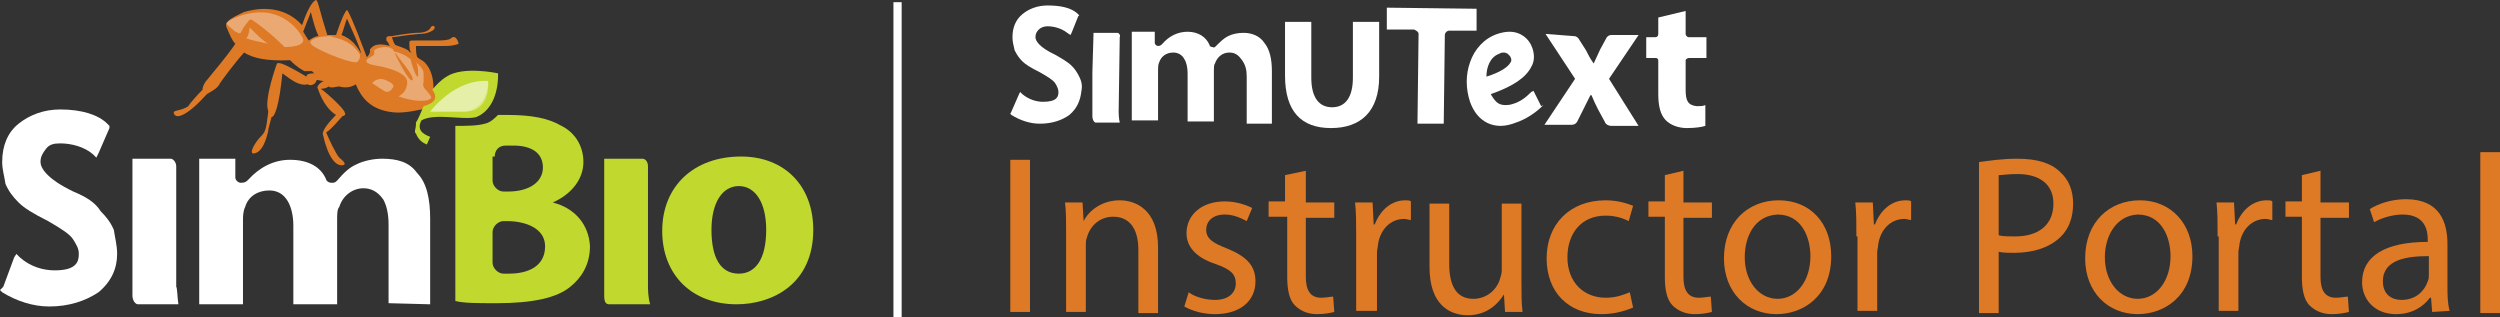<?xml version="1.0" encoding="utf-8"?>
<!-- Generator: Adobe Illustrator 23.0.3, SVG Export Plug-In . SVG Version: 6.00 Build 0)  -->
<svg version="1.1" id="Layer_1" xmlns="http://www.w3.org/2000/svg" xmlns:xlink="http://www.w3.org/1999/xlink" x="0px" y="0px"
	 viewBox="0 0 228.4 29" style="enable-background:new 0 0 228.4 29;" xml:space="preserve">
<rect x="0" y="0" width="228.4" height="29" fill="#333333" stroke="none"/>
<style type="text/css">
	.st0{fill:#DE7926;}
	.st1{fill:#C1D82F;}
	.st2{fill:#FFFFFF;}
	.st3{opacity:0.35;fill:#FFFFFF;enable-background:new    ;}
	.st4{fill:none;stroke:#FFFFFF;stroke-width:0.75;stroke-miterlimit:10;}
</style>
<g>
	<path class="st0" d="M41.2,3.5c-0.2,0.2-1,0.2-1.3,0.2s-1.5,0-2,0c-0.5,0-0.5,0-0.5,0.3l0,0c0,0.3,0,0.7,0.2,0.8
		c-0.2,0-0.3-0.2-0.3-0.2c-0.3-0.2-0.7-0.3-1.2-0.5c-0.2-0.3-0.2-0.5-0.3-0.7c0.3,0,1.2-0.2,2.5-0.3c0.2,0,0.7,0,1.2-0.3
		c0.5-0.3,0-0.7-0.2-0.2C39,3,38.3,3,38,3s-1.7,0.2-2.2,0.3c-0.3,0-0.5,0-0.5,0.2l0,0l0,0v0.2c0.2,0.2,0.2,0.3,0.3,0.5
		C35,4,34.3,4,34,4.3c0,0,0,0-0.2,0.2l0,0v0.2c0,0.2-0.2,0.5-0.3,0.5c-1.3-3.5-1.7-4.2-1.8-4.3l0,0l0,0l0,0c-0.2,0.2-0.5,0.8-1,2.3
		c-0.3,0-0.7,0-0.8,0c-0.7-2.2-0.8-3-1-3.2l0,0l0,0c-0.2,0-0.7,0.5-1.3,2.3c-1.8-2-4.3-1.5-5.3-1.2C21,1.7,20.5,2,20.7,2.5
		C21,3.2,21.2,3.7,21.5,4c-0.8,1.2-2.2,2.8-2.5,3.2c-0.3,0.3-0.5,0.7-0.5,1c-0.5,0.5-1.2,1.3-1.3,1.5c-0.7,0.5-1.5,0.3-1.3,0.7
		c0.2,0.5,1.2,0.2,3-1.8c0.3-0.2,1-0.5,1.2-1c0.2-0.3,1.3-1.8,2.2-2.8c0.8,0.5,2,0.8,4.2,0.7c0.7,0.7,1,0.8,1.3,1h0.2
		c0.2,0,0.3,0,0.5,0l0.2,0.2C28.2,6.7,28,6.8,28,7c-2.2-1.3-2.5-1.3-2.7-1.2c0,0-1.2,3.3-0.8,4.3v0.2c-0.2,1.5-0.2,1.7-0.7,2.2
		c-0.5,0.5-1.2,1.7-0.5,1.5c0.7-0.2,1-1.2,1.2-2c0-0.3,0.2-0.8,0.3-1.3c0.3,0,0.7-1,1-4c0.7,0.5,1.5,1.2,2.3,1l0,0
		c0.3,0.2,0.7,0,0.8-0.3c0-0.2,0.3,0,0.7,0C29.3,7.5,29,7.8,29,8l0,0c0.5,1.5,1.2,2.2,1.7,2.5c-0.8,0.8-1.3,1.5-1.2,1.8
		c0.5,2.2,1.2,2.8,1.7,2.8s0.3-0.3-0.2-0.7c-0.3-0.3-1-1.8-1.2-2.3c0.5-0.3,1.2-1.2,1.5-1.5c0.2,0,0.3-0.2,0.2-0.3
		c0-0.3-1.5-1.7-2.2-2.2c0.2,0,0.5,0,0.7-0.2c0.3,0.2,0.7,0,1,0c0.7,0.2,1.2,0,1.5-0.2c0.5,1.2,1.3,2.2,3,2.5c1,0.2,2,0,3-0.2
		c0.2,0,0.2,0,0.3,0c1.7-0.3,1.5-1,0.8-2c0-0.8-0.2-1.7-0.8-2.3c-0.2-0.2-0.5-0.3-0.7-0.5V5.2C38,4.8,38,4.5,38,4.2c0.2,0,1,0,2.7,0
		c0.2,0,0.7,0,1.2-0.2C41.8,3.5,41.5,3.2,41.2,3.5z M28.2,3.7L28.2,3.7L28.2,3.7L28.2,3.7L28.2,3.7L28.2,3.7
		c-0.2-0.3-0.3-0.5-0.5-0.8c0.2-0.5,0.5-1.3,0.7-1.8c0.3,1.2,0.5,1.8,0.7,2.2C28.8,3.3,28.5,3.5,28.2,3.7z M31.2,3.2
		c0.2-0.5,0.3-1,0.5-1.5c0.8,1.8,1.2,2.7,1.3,3.2C32.5,4,32,3.5,31.2,3.2z M39.5,8.5L39.5,8.5L39.5,8.5L39.5,8.5z"/>
	<g>
		<path class="st1" d="M45.5,6.7c0,0-3.2-0.7-4.7,0.3c-0.5,0.3-1,0.8-1.3,1.2c0.5,0.7,0.3,1.2-0.8,1.5c-0.3,0.7-0.5,1.2-0.7,1.5v0.2
			l0,0l0,0c0,0.3-0.2,0.7,0,0.8c0.2,0.5,0.5,0.8,1,1l0.3-0.7c-0.8-0.3-1.2-0.7-0.8-1.5c1.2-0.7,3.8,0,5-0.3
			C45.7,9.8,45.5,6.7,45.5,6.7z"/>
		<path class="st1" d="M39.5,8.5L39.5,8.5L39.5,8.5L39.5,8.5L39.5,8.5z"/>
	</g>
	<path class="st2" d="M16.3,27.8h-3.7c-0.2,0-0.5-0.3-0.5-0.8v-1.5l0,0v-5.2v-5.5c0-0.2,0-0.2,0-0.3h0.2h3.3c0.2,0,0.5,0.3,0.5,0.7
		v11C16.2,26.3,16.2,27.2,16.3,27.8"/>
	<path class="st2" d="M39.3,27.8V20c0-1.8-0.3-3.3-1.2-4.2c-0.7-1-1.8-1.3-3.2-1.3c-0.8,0-1.7,0.2-2.3,0.5c-0.7,0.3-1.2,0.8-1.8,1.5
		c-0.2,0.2-0.3,0.2-0.5,0.2l0,0c-0.3,0-0.5-0.2-0.5-0.3c-0.5-1.2-1.7-1.8-3.3-1.8c-1.5,0-2.8,0.7-3.8,1.8l0,0l0,0
		c-0.2,0.2-0.3,0.3-0.7,0.3c-0.2,0-0.5-0.2-0.5-0.5c0-0.3,0-1,0-1.5v-0.2h-3.3v13.3h4v-7.7l0,0c0-0.3,0-0.8,0.2-1.2
		c0.3-1,1.2-1.5,2.2-1.5c0.7,0,1.3,0.3,1.7,1c0.3,0.5,0.5,1.3,0.5,2.2v7.2h4v-7.7c0-0.5,0-1,0.2-1.2c0.3-1,1.2-1.7,2.2-1.7l0,0
		c0.7,0,1.3,0.3,1.8,1c0.3,0.5,0.5,1.3,0.5,2.3v7.2L39.3,27.8z"/>
	<path class="st2" d="M5.5,10c-1.5,0-2.8,0.5-3.8,1.3s-1.5,2-1.5,3.5c0,0.7,0.2,1.3,0.3,2c0.3,0.7,0.7,1.2,1.2,1.7s1.3,1,2.7,1.7
		c1.2,0.7,2,1.2,2.3,1.7c0.3,0.5,0.5,0.8,0.5,1.3c0,0.7-0.2,1.5-2.2,1.5c-1,0-2.2-0.3-3.2-1.2l-0.3-0.3l-0.2,0.3l-1,2.7L0,26.5
		l0.2,0.2C1.5,27.5,3,28,4.5,28c1.8,0,3.3-0.5,4.5-1.3c1.2-1,1.7-2.2,1.7-3.5c0-0.8-0.2-1.5-0.3-2.2c-0.3-0.7-0.7-1.2-1.2-1.7
		c-0.5-0.8-1.3-1.3-2.5-1.8c-2.5-1.2-3-2.2-3-2.7s0.2-0.8,0.5-1.2s0.7-0.5,1.3-0.5c1,0,2.2,0.3,3,1l0.3,0.3L9,14l1-2.3v-0.2
		l-0.2-0.2C9,10.5,7.5,10,5.5,10"/>
	<path class="st1" d="M59.2,26.2v-11c0-0.5-0.3-0.7-0.5-0.7h-3.3h-0.2c0,0.2,0,0.2,0,0.3v5.5v5.2l0,0V27c0,0.7,0.2,0.8,0.5,0.8h3.7
		C59.2,27.2,59.2,26.3,59.2,26.2z"/>
	<path class="st1" d="M67.7,14.3c-4.3,0-7.2,2.7-7.2,6.8c0,4,2.7,6.7,6.8,6.7c3.2,0,7-1.8,7-6.8C74.3,17,71.7,14.3,67.7,14.3z
		 M67.5,25c-1.7,0-2.5-1.5-2.5-4s1-4,2.5-4c1.5,0,2.5,1.5,2.5,4C70,23.7,69,25,67.5,25z"/>
	<path class="st1" d="M50.5,18.5L50.5,18.5c1.8-0.8,2.8-2.2,2.8-3.7s-0.8-2.7-2-3.3c-1.2-0.7-2.7-1-5-1c-0.3,0-0.7,0-0.8,0
		c-0.3,0.3-0.7,0.7-1.2,0.8c-0.7,0.2-1.7,0.2-2.7,0.2v16l0,0c0.8,0.2,2,0.2,3.8,0.2c3.3,0,5.5-0.5,6.7-1.5c1-0.8,1.8-2,1.8-3.7
		C53.8,20.5,52.5,19,50.5,18.5z M45.2,14.3c0-0.5,0.3-1,1-1c0.2,0,0.5,0,0.7,0c1.7,0,2.7,0.7,2.7,2c0,1.3-1.2,2.2-3.2,2.2H46
		c-0.5,0-1-0.5-1-1v-2.2H45.2z M46.5,25c-0.2,0-0.3,0-0.5,0c-0.5,0-1-0.5-1-1v-2.8c0-0.5,0.5-1,1-1h0.3c1.8,0,3.5,0.7,3.5,2.3
		C49.8,24.3,48.3,25,46.5,25z"/>
	<path class="st3" d="M42.5,10.2c-1.7,0-3.2,0-3.2,0s2.2-3,5.3-2.8C44.7,8.7,44.2,10.2,42.5,10.2z"/>
	<path class="st3" d="M35.2,7.3c-0.5-0.2-1,0-1.2,0.3l0,0c0.5,0.3,1,0.7,1.3,0.8c0.3,0,0.5-0.2,0.5-0.3C36.2,7.8,35.7,7.5,35.2,7.3z
		"/>
	<path class="st3" d="M25,1.3c-1.5-0.5-3.7,0.2-4.3,0.8c0,0-0.2,0,0.8,0.8c0,0,0.2,0,0.3,0.2C21.8,3,22,3,22,3
		c0.3-0.7,0.7-1,0.8-1.2l0,0l0,0l0,0l0,0c0,0,0,0,0.2,0c0.3,0.2,1.5,1,3,2.5c1.2,0,1.8-0.3,1.7-0.7C27.5,3,26.5,1.7,25,1.3z"/>
	<path class="st3" d="M22.5,3.5c0.5,0.2,1.2,0.3,2,0.5c-0.5-0.3-1-0.8-1.7-1.5C22.8,2.8,22.7,3.3,22.5,3.5z"/>
	<path class="st3" d="M30.2,3.3c-1.2,0-2,0.3-1.8,0.7s3.2,1.7,4.2,1.7l0,0c0.2-0.2,0.3-0.3,0.3-0.7C32,3.5,30.5,3.5,30.2,3.3z"/>
	<path class="st3" d="M39.3,8.7C39,8.2,38.5,8,38.7,7.5c0-0.5,0-0.8,0-0.8c0-0.3-0.3-0.7-0.7-1c0.2,0.3,0.2,0.8,0.2,1.2
		c0,0.3-0.3,0-0.7-1.5C37,5,36.5,4.8,36,4.7c0,0,0,0.2,0.2,0.2c0,0.2,1.5,1.8,1.5,2.3c0,0.5-0.7-0.3-1.8-2.7
		c-0.3-0.2-0.5-0.2-0.7-0.2c-0.5,0-1.2,0.2-1,0.5c0,0.3-0.2,0.3-0.5,0.5c-0.3,0.2-0.5,0.5,0.7,0.7c1.2,0.2,2.8,0.7,2.8,1.5
		c0,1-0.8,1.3-0.8,1.3C38.3,9.5,39.8,9.2,39.3,8.7z"/>
	<path class="st3" d="M39.3,10.2c0,0,2.2-3,5.3-2.8c0,1.3-0.7,2.8-2.3,2.8C40.8,10.2,39.3,10.2,39.3,10.2"/>
</g>
<g>
	<path class="st0" d="M94.1,14.6v13.9h-1.8V14.6H94.1z"/>
	<path class="st0" d="M97.4,21.2c0-1,0-1.9-0.1-2.7h1.6l0.1,1.7l0,0c0.5-1,1.7-1.9,3.3-1.9c1.4,0,3.5,0.8,3.5,4.3v6H104v-5.8
		c0-1.6-0.6-3-2.3-3c-1.2,0-2.1,0.8-2.4,1.9c-0.1,0.2-0.1,0.5-0.1,0.8v6h-1.8C97.4,28.5,97.4,21.2,97.4,21.2z"/>
	<path class="st0" d="M108.6,26.7c0.5,0.4,1.5,0.7,2.4,0.7c1.3,0,1.9-0.7,1.9-1.5c0-0.9-0.5-1.3-1.9-1.8c-1.8-0.6-2.6-1.6-2.6-2.8
		c0-1.6,1.3-2.9,3.5-2.9c1,0,1.9,0.3,2.5,0.6l-0.5,1.2c-0.4-0.2-1.1-0.6-2-0.6c-1.1,0-1.7,0.6-1.7,1.4s0.6,1.2,1.9,1.7
		c1.7,0.7,2.6,1.5,2.6,3c0,1.8-1.4,3-3.7,3c-1.1,0-2.1-0.3-2.8-0.7L108.6,26.7z"/>
	<path class="st0" d="M119.3,15.6v2.9h2.6v1.4h-2.6v5.4c0,1.2,0.4,1.9,1.4,1.9c0.5,0,0.8-0.1,1.1-0.1l0.1,1.4
		c-0.4,0.1-0.9,0.2-1.6,0.2c-0.8,0-1.5-0.3-2-0.8s-0.7-1.4-0.7-2.6v-5.5h-1.7v-1.4h1.5V16L119.3,15.6z"/>
	<path class="st0" d="M123.9,21.6c0-1.2,0-2.2-0.1-3.1h1.6l0.1,2h0.1c0.5-1.3,1.5-2.2,2.8-2.2c0.2,0,0.4,0,0.5,0.1v1.7
		c-0.2,0-0.4-0.1-0.6-0.1c-1.3,0-2.2,1-2.4,2.3c0,0.2-0.1,0.5-0.1,0.8v5.3h-1.9V21.6z"/>
	<path class="st0" d="M139,25.8c0,1,0,1.9,0.1,2.7h-1.6l-0.1-1.6l0,0c-0.5,0.8-1.5,1.9-3.3,1.9c-1.6,0-3.5-0.9-3.5-4.4v-5.8h1.8v5.5
		c0,1.9,0.6,3.2,2.2,3.2c1.2,0,2.1-0.8,2.4-1.7c0.1-0.3,0.2-0.6,0.2-0.9v-6.1h1.8V25.8z"/>
	<path class="st0" d="M149.2,28.1c-0.5,0.2-1.5,0.6-2.9,0.6c-3,0-5-2-5-5.1s2.1-5.3,5.4-5.3c1.1,0,2,0.3,2.5,0.5l-0.4,1.4
		c-0.4-0.2-1.1-0.5-2.1-0.5c-2.3,0-3.5,1.7-3.5,3.8c0,2.3,1.5,3.7,3.5,3.7c1,0,1.7-0.3,2.2-0.5L149.2,28.1z"/>
	<path class="st0" d="M153.8,15.6v2.9h2.6v1.4h-2.6v5.4c0,1.2,0.4,1.9,1.4,1.9c0.5,0,0.8-0.1,1.1-0.1l0.1,1.4
		c-0.4,0.1-0.9,0.2-1.6,0.2c-0.8,0-1.5-0.3-2-0.8s-0.7-1.4-0.7-2.6v-5.5h-1.5v-1.4h1.5V16L153.8,15.6z"/>
	<path class="st0" d="M167.3,23.4c0,3.7-2.6,5.3-5,5.3c-2.7,0-4.8-2-4.8-5.1c0-3.3,2.2-5.3,5-5.3C165.4,18.3,167.3,20.4,167.3,23.4z
		 M159.4,23.5c0,2.2,1.3,3.8,3,3.8s3-1.6,3-3.9c0-1.7-0.8-3.8-3-3.8C160.3,19.7,159.4,21.6,159.4,23.5z"/>
	<path class="st0" d="M169.6,21.6c0-1.2,0-2.2-0.1-3.1h1.6l0.1,2h0.1c0.5-1.3,1.5-2.2,2.8-2.2c0.2,0,0.4,0,0.5,0.1v1.7
		c-0.2,0-0.4-0.1-0.6-0.1c-1.3,0-2.2,1-2.4,2.3c0,0.2-0.1,0.5-0.1,0.8v5.3h-1.8v-6.8H169.6z"/>
	<path class="st0" d="M180.8,14.8c0.9-0.1,2-0.3,3.5-0.3c1.8,0,3.1,0.4,3.9,1.2c0.8,0.7,1.2,1.7,1.2,2.9c0,1.3-0.4,2.3-1.1,3
		c-1,1-2.5,1.5-4.3,1.5c-0.5,0-1,0-1.4-0.1v5.6h-1.8L180.8,14.8L180.8,14.8z M182.6,21.5c0.4,0.1,0.9,0.1,1.5,0.1
		c2.2,0,3.5-1.1,3.5-3c0-1.8-1.3-2.7-3.3-2.7c-0.8,0-1.4,0.1-1.7,0.1V21.5z"/>
	<path class="st0" d="M200.3,23.4c0,3.7-2.6,5.3-5,5.3c-2.7,0-4.8-2-4.8-5.1c0-3.3,2.2-5.3,5-5.3C198.3,18.3,200.3,20.4,200.3,23.4z
		 M192.3,23.5c0,2.2,1.3,3.8,3,3.8s3-1.6,3-3.9c0-1.7-0.8-3.8-3-3.8C193.3,19.7,192.3,21.6,192.3,23.5z"/>
	<path class="st0" d="M202.6,21.6c0-1.2,0-2.2-0.1-3.1h1.6l0.1,2h0.1c0.5-1.3,1.5-2.2,2.8-2.2c0.2,0,0.4,0,0.5,0.1v1.7
		c-0.2,0-0.4-0.1-0.6-0.1c-1.3,0-2.2,1-2.4,2.3c0,0.2-0.1,0.5-0.1,0.8v5.3h-1.8v-6.8H202.6z"/>
	<path class="st0" d="M212,15.6v2.9h2.6v1.4H212v5.4c0,1.2,0.4,1.9,1.4,1.9c0.5,0,0.8-0.1,1.1-0.1l0.1,1.4c-0.4,0.1-0.9,0.2-1.6,0.2
		c-0.8,0-1.5-0.3-2-0.8s-0.7-1.4-0.7-2.6v-5.5h-1.5v-1.4h1.5V16L212,15.6z"/>
	<path class="st0" d="M222.2,28.5l-0.1-1.3H222c-0.6,0.8-1.6,1.5-3.1,1.5c-2,0-3.1-1.4-3.1-2.9c0-2.4,2.1-3.7,6-3.7v-0.2
		c0-0.8-0.2-2.3-2.3-2.3c-0.9,0-1.9,0.3-2.6,0.7l-0.4-1.2c0.8-0.5,2-0.9,3.3-0.9c3.1,0,3.8,2.1,3.8,4.1V26c0,0.9,0,1.7,0.2,2.4
		L222.2,28.5L222.2,28.5z M221.9,23.4c-2,0-4.2,0.3-4.2,2.3c0,1.2,0.8,1.7,1.7,1.7c1.3,0,2.1-0.8,2.4-1.7c0.1-0.2,0.1-0.4,0.1-0.6
		V23.4z"/>
	<path class="st0" d="M226.6,13.9h1.8v14.7h-1.8V13.9z"/>
</g>
<g>
	<g>
		<path class="st2" d="M140.8,9.7l-0.6-1.2l-0.1-0.2l-0.2,0.1c-0.5,0.5-1,0.9-1.7,1.1c-0.3,0.1-0.5,0.1-0.7,0.1
			c-0.3,0-0.6-0.1-0.8-0.3c-0.2-0.2-0.4-0.5-0.5-0.7c2-0.7,3.2-1.5,3.7-2.5c0.3-0.5,0.3-1.1,0.1-1.7c-0.3-0.9-1.1-1.5-2.1-1.5
			c-0.4,0-0.8,0.1-1.1,0.2c-1.2,0.4-2.1,1.4-2.5,2.6c-0.4,1.1-0.4,2.4,0,3.6c0.5,1.4,1.5,2.2,2.8,2.2c0.4,0,0.9-0.1,1.4-0.3
			c0.9-0.3,1.8-0.9,2.4-1.5l0.1-0.1L140.8,9.7z M138,5.7c-0.2,0.4-0.9,0.9-2.2,1.3c0-0.8,0.3-1.8,1.2-2.1c0.1-0.1,0.3-0.1,0.4-0.1
			c0.2,0,0.4,0.1,0.6,0.4C138.1,5.4,138.1,5.6,138,5.7"/>
		<path class="st2" d="M129.2,2.7h-2.5v-2l8.2,0.1v2h-2.5c-0.2,0-0.4,0.2-0.4,0.4l-0.1,8.1h-2.4l0.1-8.2
			C129.6,2.9,129.4,2.8,129.2,2.7"/>
		<path class="st2" d="M102.3,11.2h-2.2c-0.1,0-0.3-0.2-0.3-0.6V9.7l0,0V6.6l0.1-3.4c0-0.1,0-0.1,0-0.2h0.1h2.1
			c0.1,0,0.3,0.2,0.2,0.4l-0.1,6.8C102.2,10.2,102.2,10.8,102.3,11.2"/>
		<path class="st2" d="M116.2,11.3V6.5c0-1.1-0.2-2-0.7-2.6c-0.4-0.6-1.1-0.9-1.9-0.9c-0.5,0-1,0.1-1.4,0.3s-0.7,0.5-1.1,0.9
			c-0.1,0.1-0.2,0.2-0.3,0.1l0,0c-0.2,0-0.3-0.1-0.3-0.2c-0.3-0.7-1-1.2-2-1.2c-0.9,0-1.7,0.4-2.3,1.1l0,0l0,0
			c-0.1,0.1-0.2,0.2-0.4,0.2c-0.1,0-0.3-0.1-0.3-0.3s0-0.6,0-0.9V2.9h-2.1V11h2.4V6.4l0,0c0-0.2,0-0.5,0.1-0.7
			c0.2-0.6,0.7-0.9,1.3-0.9c0.4,0,0.8,0.2,1,0.6c0.2,0.3,0.3,0.8,0.3,1.3v4.4h2.4V6.5c0-0.3,0-0.6,0.1-0.7c0.2-0.6,0.7-1,1.3-1l0,0
			c0.5,0,0.8,0.2,1.1,0.6c0.4,0.5,0.5,1,0.5,1.6v4.3H116.2z"/>
		<path class="st2" d="M98.6,7c-0.2-0.4-0.4-0.7-0.7-1c-0.3-0.3-0.8-0.6-1.5-1c-1.5-0.7-1.8-1.3-1.8-1.6s0.1-0.5,0.3-0.7
			c0.2-0.2,0.5-0.3,0.8-0.3c0.6,0,1.3,0.2,1.8,0.6l0.3,0.2L97.9,3l0.6-1.5l0.1-0.1l-0.2-0.2c-0.6-0.5-1.5-0.7-2.7-0.7
			c-0.9,0-1.7,0.3-2.3,0.8s-0.9,1.2-0.9,2.1c0,0.4,0.1,0.8,0.2,1.2c0.2,0.4,0.4,0.7,0.7,1c0.3,0.3,0.8,0.6,1.6,1
			c0.7,0.4,1.2,0.7,1.4,1c0.2,0.3,0.3,0.6,0.3,0.8c0,0.4-0.1,0.9-1.4,0.9c-0.6,0-1.3-0.2-1.9-0.7l-0.2-0.2l-0.1,0.2l-0.7,1.6
			l-0.1,0.2l0.1,0.1c0.8,0.5,1.7,0.8,2.6,0.8c1.1,0,2-0.3,2.7-0.8c0.7-0.6,1-1.3,1.1-2.2C98.9,7.8,98.8,7.4,98.6,7"/>
		<path class="st2" d="M143.8,3.3c0.2,0,0.3,0.1,0.4,0.2l0.7,1.1c0.2,0.4,0.4,0.8,0.7,1.2l0,0c0.2-0.4,0.4-0.9,0.6-1.3l0.6-1.1
			c0.1-0.1,0.2-0.2,0.4-0.2h2.5l-2.7,4l2.7,4.3h-2.5c-0.2,0-0.5-0.1-0.6-0.4L146,10c-0.2-0.4-0.4-0.8-0.6-1.3h-0.1
			c-0.2,0.4-0.4,0.8-0.6,1.2l-0.6,1.2c-0.1,0.2-0.3,0.3-0.5,0.3h-2.5l2.8-4.2l-2.7-4.1L143.8,3.3z"/>
		<path class="st2" d="M154,1v2.1c0,0.1,0.1,0.3,0.3,0.3h1.6v1.9h-1.6c-0.1,0-0.3,0.1-0.3,0.2v2.7c0,1,0.2,1.4,1,1.5
			c0.3,0,0.6,0,0.8-0.1v1.9c-0.3,0.1-0.9,0.2-1.7,0.2c-0.8,0-1.5-0.3-1.9-0.7c-0.5-0.5-0.7-1.3-0.7-2.4V5.5c0-0.1-0.1-0.2-0.2-0.2
			h-0.9V3.4h0.8c0.2,0,0.3-0.1,0.3-0.3V1.6L154,1z"/>
	</g>
	<path class="st2" d="M123.6,2v5.1c0,1.8-0.7,2.7-1.9,2.7c-1.2,0-1.9-0.9-1.9-2.7V2h-2.4v4.9c0,3.3,1.5,4.8,4.2,4.8S126,10.2,126,7
		V2C126,2,123.6,2,123.6,2z"/>
</g>
<line class="st4" x1="82" y1="0.2" x2="82" y2="29"/>
</svg>
